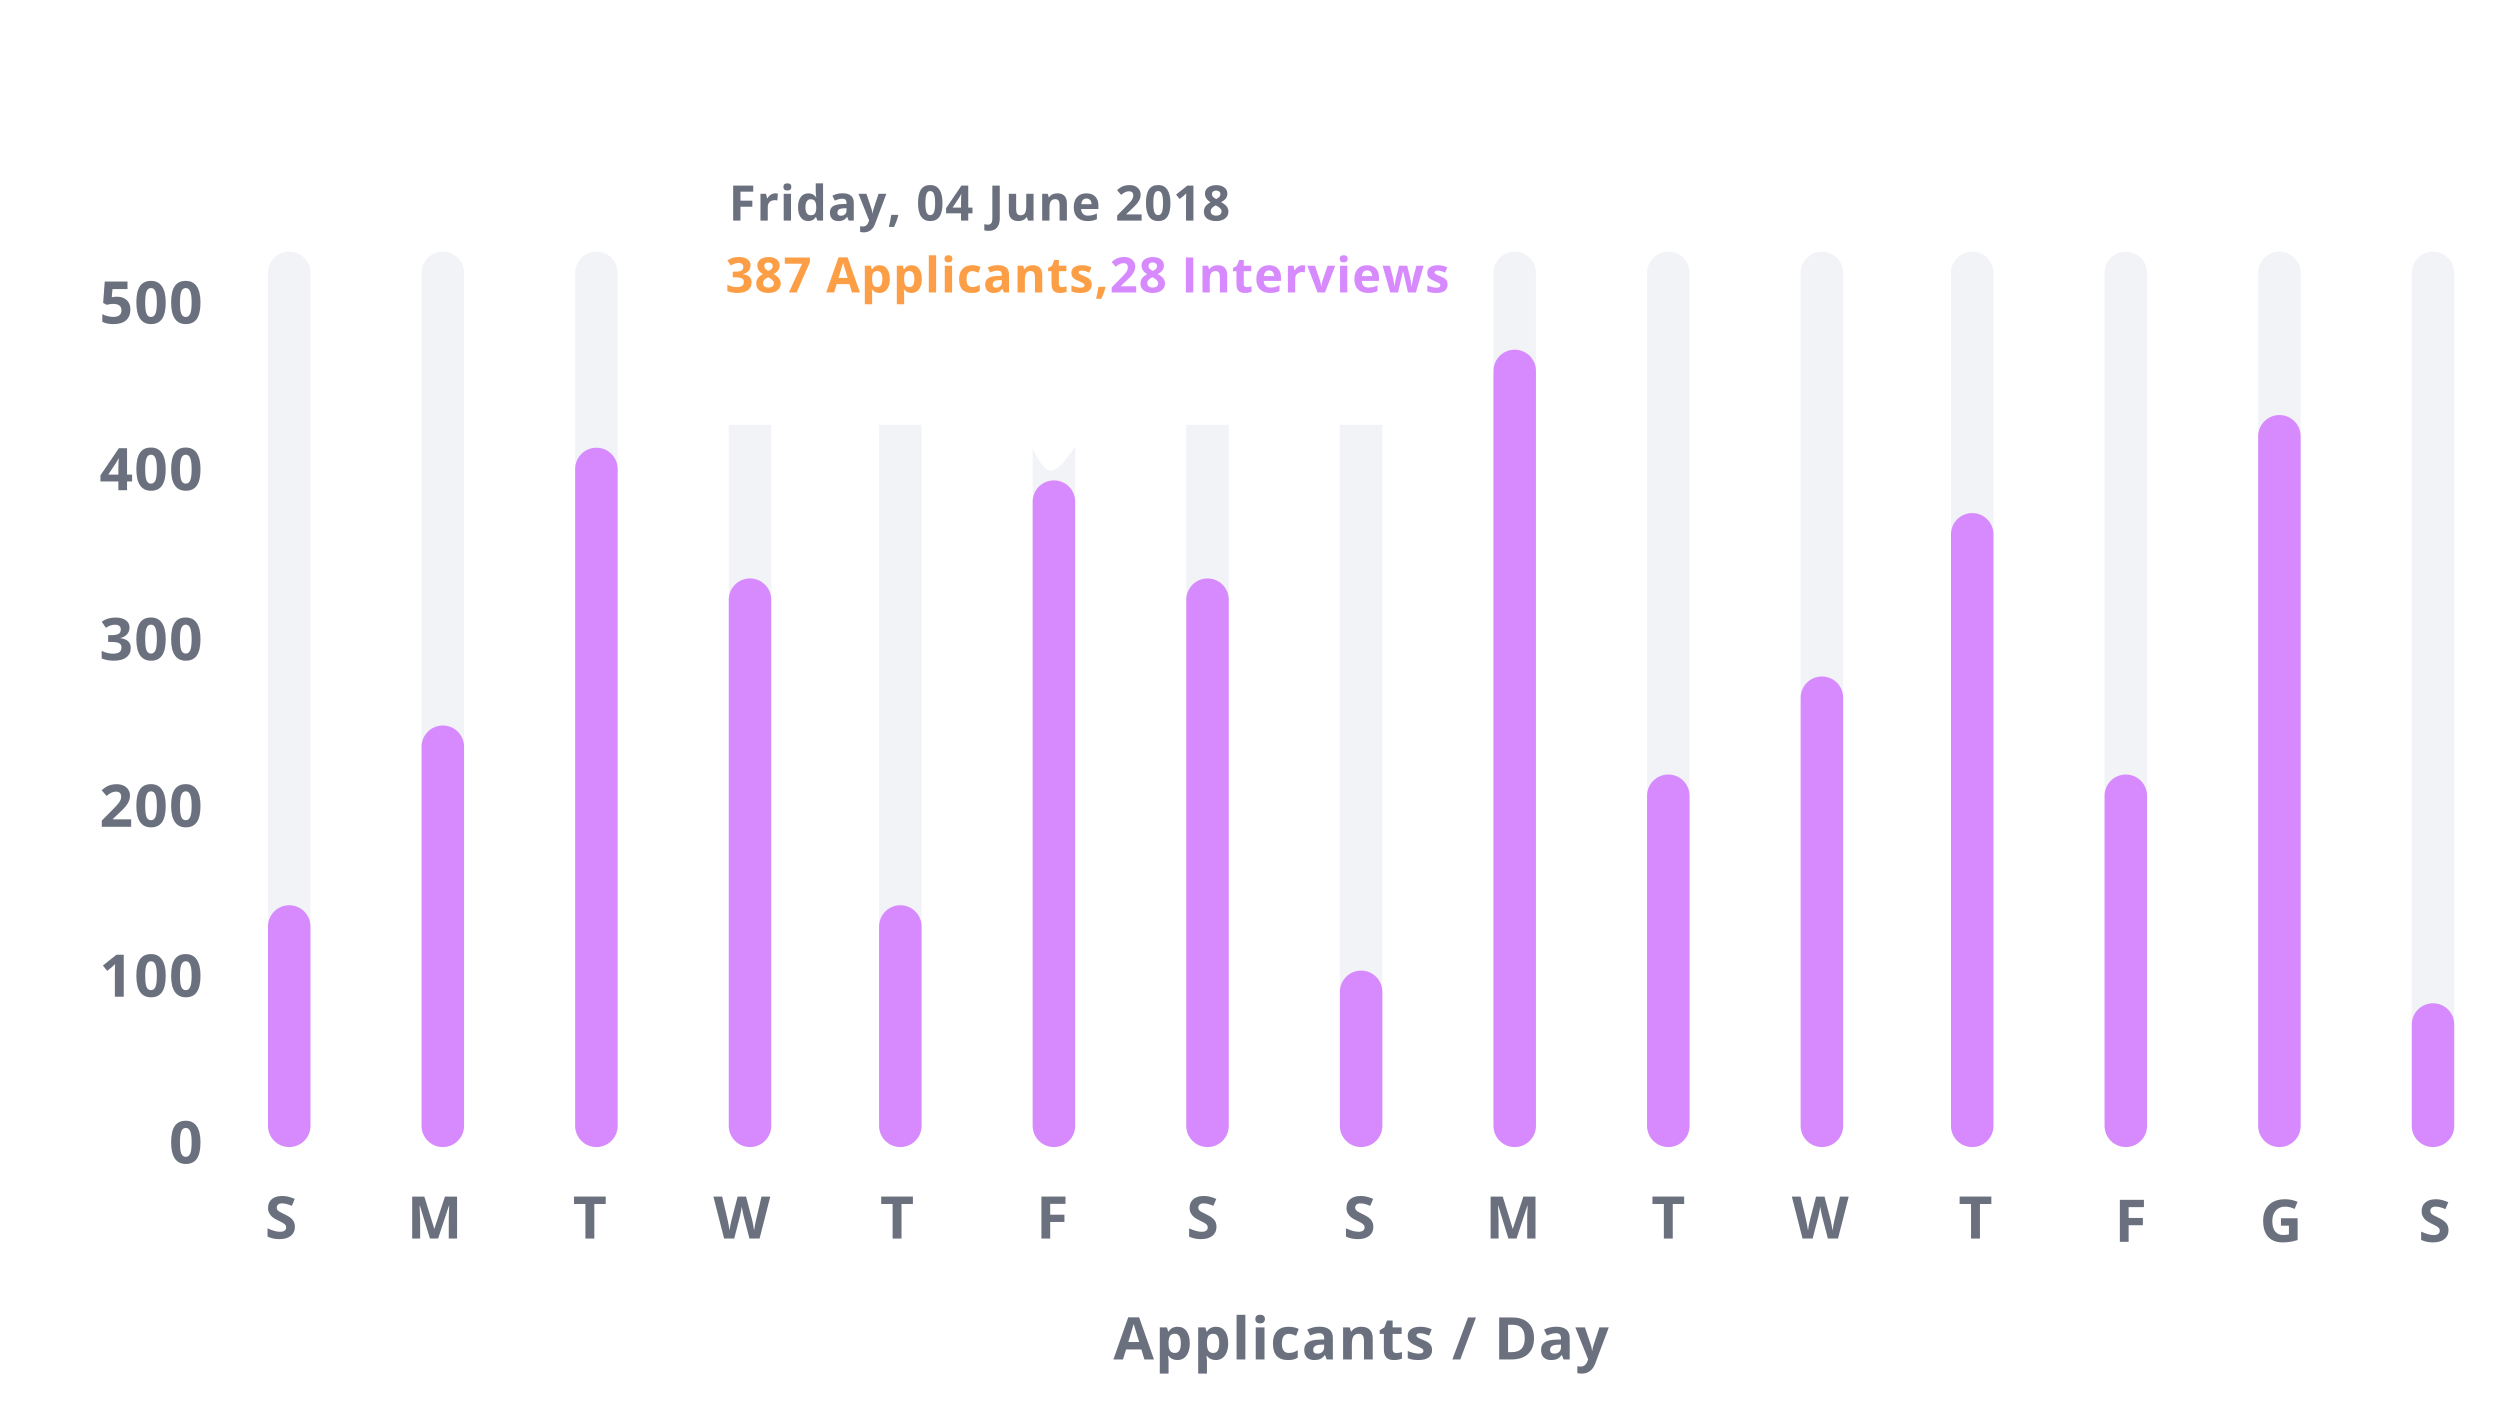 <svg width="765" height="436" viewBox="0 0 765 436" fill="none" xmlns="http://www.w3.org/2000/svg">
<path fill-rule="evenodd" clip-rule="evenodd" d="M88.5 77C92.09 77 95 79.91 95 83.5V344.5C95 348.09 92.09 351 88.5 351C84.91 351 82 348.09 82 344.5V83.5C82 79.91 84.91 77 88.5 77Z" fill="#F1F3F7"/>
<path fill-rule="evenodd" clip-rule="evenodd" d="M135.5 77C139.09 77 142 79.91 142 83.5V344.5C142 348.09 139.09 351 135.5 351C131.91 351 129 348.09 129 344.5V83.5C129 79.91 131.91 77 135.5 77Z" fill="#F1F3F7"/>
<path fill-rule="evenodd" clip-rule="evenodd" d="M182.5 77C186.09 77 189 79.91 189 83.5V344.5C189 348.09 186.09 351 182.5 351C178.91 351 176 348.09 176 344.5V83.5C176 79.91 178.91 77 182.5 77Z" fill="#F1F3F7"/>
<path fill-rule="evenodd" clip-rule="evenodd" d="M229.5 77C233.09 77 236 79.91 236 83.5V344.5C236 348.09 233.09 351 229.5 351C225.91 351 223 348.09 223 344.5V83.5C223 79.91 225.91 77 229.5 77Z" fill="#F1F3F7"/>
<path fill-rule="evenodd" clip-rule="evenodd" d="M275.5 77C279.09 77 282 79.91 282 83.5V344.5C282 348.09 279.09 351 275.5 351C271.91 351 269 348.09 269 344.5V83.5C269 79.91 271.91 77 275.5 77Z" fill="#F1F3F7"/>
<path fill-rule="evenodd" clip-rule="evenodd" d="M322.5 77C326.09 77 329 79.91 329 83.5V344.5C329 348.09 326.09 351 322.5 351C318.91 351 316 348.09 316 344.5V83.5C316 79.91 318.91 77 322.5 77Z" fill="#F1F3F7"/>
<path fill-rule="evenodd" clip-rule="evenodd" d="M369.5 77C373.09 77 376 79.91 376 83.5V344.5C376 348.09 373.09 351 369.5 351C365.91 351 363 348.09 363 344.5V83.5C363 79.91 365.91 77 369.5 77Z" fill="#F1F3F7"/>
<path fill-rule="evenodd" clip-rule="evenodd" d="M416.5 77C420.09 77 423 79.91 423 83.5V344.5C423 348.09 420.09 351 416.5 351C412.91 351 410 348.09 410 344.5V83.5C410 79.91 412.91 77 416.5 77Z" fill="#F1F3F7"/>
<path fill-rule="evenodd" clip-rule="evenodd" d="M463.5 77C467.09 77 470 79.91 470 83.5V344.5C470 348.09 467.09 351 463.5 351C459.91 351 457 348.09 457 344.5V83.5C457 79.91 459.91 77 463.5 77Z" fill="#F1F3F7"/>
<path fill-rule="evenodd" clip-rule="evenodd" d="M510.5 77C514.09 77 517 79.91 517 83.5V344.5C517 348.09 514.09 351 510.5 351C506.91 351 504 348.09 504 344.5V83.5C504 79.91 506.91 77 510.5 77Z" fill="#F1F3F7"/>
<path fill-rule="evenodd" clip-rule="evenodd" d="M557.5 77C561.09 77 564 79.91 564 83.5V344.5C564 348.09 561.09 351 557.5 351C553.91 351 551 348.09 551 344.5V83.5C551 79.91 553.91 77 557.5 77Z" fill="#F1F3F7"/>
<path fill-rule="evenodd" clip-rule="evenodd" d="M603.5 77C607.09 77 610 79.91 610 83.5V344.5C610 348.09 607.09 351 603.5 351C599.91 351 597 348.09 597 344.5V83.5C597 79.91 599.91 77 603.5 77Z" fill="#F1F3F7"/>
<path fill-rule="evenodd" clip-rule="evenodd" d="M650.5 77C654.09 77 657 79.91 657 83.5V344.5C657 348.09 654.09 351 650.5 351C646.91 351 644 348.09 644 344.5V83.5C644 79.91 646.91 77 650.5 77Z" fill="#F1F3F7"/>
<path fill-rule="evenodd" clip-rule="evenodd" d="M697.5 77C701.09 77 704 79.91 704 83.5V344.5C704 348.09 701.09 351 697.5 351C693.91 351 691 348.09 691 344.5V83.5C691 79.91 693.91 77 697.5 77Z" fill="#F1F3F7"/>
<path fill-rule="evenodd" clip-rule="evenodd" d="M744.5 77C748.09 77 751 79.91 751 83.5V344.5C751 348.09 748.09 351 744.5 351C740.91 351 738 348.09 738 344.5V83.5C738 79.91 740.91 77 744.5 77Z" fill="#F1F3F7"/>
<path fill-rule="evenodd" clip-rule="evenodd" d="M88.5 277C92.09 277 95 279.91 95 283.5V344.5C95 348.09 92.09 351 88.5 351C84.91 351 82 348.09 82 344.5V283.5C82 279.91 84.91 277 88.5 277Z" fill="#D78AFD"/>
<path fill-rule="evenodd" clip-rule="evenodd" d="M135.5 222C139.09 222 142 224.91 142 228.5V344.5C142 348.09 139.09 351 135.5 351C131.91 351 129 348.09 129 344.5V228.5C129 224.91 131.91 222 135.5 222Z" fill="#D78AFD"/>
<path fill-rule="evenodd" clip-rule="evenodd" d="M182.5 137C186.09 137 189 139.91 189 143.5V344.5C189 348.09 186.09 351 182.5 351C178.91 351 176 348.09 176 344.5V143.5C176 139.91 178.91 137 182.5 137Z" fill="#D78AFD"/>
<path fill-rule="evenodd" clip-rule="evenodd" d="M229.5 177C233.09 177 236 179.91 236 183.5V344.5C236 348.09 233.09 351 229.5 351C225.91 351 223 348.09 223 344.5V183.5C223 179.91 225.91 177 229.5 177Z" fill="#D78AFD"/>
<path fill-rule="evenodd" clip-rule="evenodd" d="M275.5 277C279.09 277 282 279.91 282 283.5V344.5C282 348.09 279.09 351 275.5 351C271.91 351 269 348.09 269 344.5V283.5C269 279.91 271.91 277 275.5 277Z" fill="#D78AFD"/>
<path fill-rule="evenodd" clip-rule="evenodd" d="M322.5 147C326.09 147 329 149.91 329 153.5V344.5C329 348.09 326.09 351 322.5 351C318.91 351 316 348.09 316 344.5V153.5C316 149.91 318.91 147 322.5 147Z" fill="#D78AFD"/>
<path fill-rule="evenodd" clip-rule="evenodd" d="M369.5 177C373.09 177 376 179.91 376 183.5V344.5C376 348.09 373.09 351 369.5 351C365.91 351 363 348.09 363 344.5V183.5C363 179.91 365.91 177 369.5 177Z" fill="#D78AFD"/>
<path fill-rule="evenodd" clip-rule="evenodd" d="M416.5 297C420.09 297 423 299.91 423 303.5V344.5C423 348.09 420.09 351 416.5 351C412.91 351 410 348.09 410 344.5V303.5C410 299.91 412.91 297 416.5 297Z" fill="#D78AFD"/>
<path fill-rule="evenodd" clip-rule="evenodd" d="M463.5 107C467.09 107 470 109.91 470 113.5V344.5C470 348.09 467.09 351 463.5 351C459.91 351 457 348.09 457 344.5V113.5C457 109.91 459.91 107 463.5 107Z" fill="#D78AFD"/>
<path fill-rule="evenodd" clip-rule="evenodd" d="M510.5 237C514.09 237 517 239.91 517 243.5V344.5C517 348.09 514.09 351 510.5 351C506.91 351 504 348.09 504 344.5V243.5C504 239.91 506.91 237 510.5 237Z" fill="#D78AFD"/>
<path fill-rule="evenodd" clip-rule="evenodd" d="M557.5 207C561.09 207 564 209.91 564 213.5V344.5C564 348.09 561.09 351 557.5 351C553.91 351 551 348.09 551 344.5V213.5C551 209.91 553.91 207 557.5 207Z" fill="#D78AFD"/>
<path fill-rule="evenodd" clip-rule="evenodd" d="M603.5 157C607.09 157 610 159.91 610 163.5V344.5C610 348.09 607.09 351 603.5 351C599.91 351 597 348.09 597 344.5V163.5C597 159.91 599.91 157 603.5 157Z" fill="#D78AFD"/>
<path fill-rule="evenodd" clip-rule="evenodd" d="M650.5 237C654.09 237 657 239.91 657 243.5V344.5C657 348.09 654.09 351 650.5 351C646.91 351 644 348.09 644 344.5V243.5C644 239.91 646.91 237 650.5 237Z" fill="#D78AFD"/>
<path fill-rule="evenodd" clip-rule="evenodd" d="M697.5 127C701.09 127 704 129.91 704 133.5V344.5C704 348.09 701.09 351 697.5 351C693.91 351 691 348.09 691 344.5V133.5C691 129.91 693.91 127 697.5 127Z" fill="#D78AFD"/>
<path fill-rule="evenodd" clip-rule="evenodd" d="M744.5 307C748.09 307 751 309.91 751 313.5V344.5C751 348.09 748.09 351 744.5 351C740.91 351 738 348.09 738 344.5V313.5C738 309.91 740.91 307 744.5 307Z" fill="#D78AFD"/>
<path d="M90.245 375.432C90.245 376.592 89.826 377.506 88.988 378.174C88.156 378.842 86.996 379.176 85.508 379.176C84.137 379.176 82.924 378.918 81.869 378.402V375.871C82.736 376.258 83.469 376.53 84.066 376.688C84.67 376.847 85.221 376.926 85.719 376.926C86.316 376.926 86.773 376.812 87.09 376.583C87.412 376.354 87.573 376.015 87.573 375.563C87.573 375.312 87.503 375.089 87.362 374.896C87.222 374.696 87.014 374.506 86.738 374.324C86.469 374.143 85.915 373.853 85.077 373.454C84.292 373.085 83.703 372.73 83.311 372.391C82.918 372.051 82.605 371.655 82.37 371.204C82.136 370.753 82.019 370.226 82.019 369.622C82.019 368.485 82.402 367.592 83.17 366.941C83.943 366.291 85.01 365.966 86.369 365.966C87.037 365.966 87.673 366.045 88.276 366.203C88.886 366.361 89.522 366.584 90.184 366.871L89.305 368.989C88.619 368.708 88.051 368.512 87.6 368.4C87.154 368.289 86.715 368.233 86.281 368.233C85.766 368.233 85.37 368.354 85.095 368.594C84.819 368.834 84.682 369.147 84.682 369.534C84.682 369.774 84.737 369.985 84.849 370.167C84.96 370.343 85.136 370.516 85.376 370.686C85.622 370.85 86.199 371.148 87.107 371.582C88.309 372.156 89.132 372.733 89.577 373.313C90.022 373.888 90.245 374.594 90.245 375.432Z" fill="#6A707E"/>
<path d="M131.567 379L128.474 368.919H128.395C128.506 370.97 128.562 372.338 128.562 373.023V379H126.127V366.15H129.836L132.877 375.977H132.93L136.155 366.15H139.864V379H137.324V372.918C137.324 372.631 137.327 372.3 137.333 371.925C137.345 371.55 137.386 370.554 137.456 368.937H137.377L134.063 379H131.567Z" fill="#6A707E"/>
<path d="M181.862 379H179.138V368.418H175.648V366.15H185.352V368.418H181.862V379Z" fill="#6A707E"/>
<path d="M232.432 379H229.329L227.589 372.25C227.524 372.01 227.413 371.515 227.255 370.765C227.103 370.009 227.015 369.502 226.991 369.244C226.956 369.561 226.868 370.07 226.728 370.773C226.587 371.471 226.479 371.969 226.402 372.268L224.671 379H221.577L218.299 366.15H220.979L222.623 373.164C222.91 374.459 223.118 375.581 223.247 376.53C223.282 376.196 223.361 375.681 223.484 374.983C223.613 374.28 223.733 373.735 223.845 373.349L225.717 366.15H228.292L230.164 373.349C230.246 373.671 230.349 374.163 230.472 374.825C230.595 375.487 230.688 376.056 230.753 376.53C230.812 376.073 230.905 375.505 231.034 374.825C231.163 374.14 231.28 373.586 231.386 373.164L233.021 366.15H235.701L232.432 379Z" fill="#6A707E"/>
<path d="M275.862 379H273.138V368.418H269.648V366.15H279.352V368.418H275.862V379Z" fill="#6A707E"/>
<path d="M321.358 379H318.678V366.15H326.043V368.383H321.358V371.696H325.718V373.92H321.358V379Z" fill="#6A707E"/>
<path d="M372.245 375.432C372.245 376.592 371.826 377.506 370.988 378.174C370.156 378.842 368.996 379.176 367.508 379.176C366.137 379.176 364.924 378.918 363.869 378.402V375.871C364.736 376.258 365.469 376.53 366.066 376.688C366.67 376.847 367.221 376.926 367.719 376.926C368.316 376.926 368.773 376.812 369.09 376.583C369.412 376.354 369.573 376.015 369.573 375.563C369.573 375.312 369.503 375.089 369.362 374.896C369.222 374.696 369.014 374.506 368.738 374.324C368.469 374.143 367.915 373.853 367.077 373.454C366.292 373.085 365.703 372.73 365.311 372.391C364.918 372.051 364.604 371.655 364.37 371.204C364.136 370.753 364.019 370.226 364.019 369.622C364.019 368.485 364.402 367.592 365.17 366.941C365.943 366.291 367.01 365.966 368.369 365.966C369.037 365.966 369.673 366.045 370.276 366.203C370.886 366.361 371.521 366.584 372.184 366.871L371.305 368.989C370.619 368.708 370.051 368.512 369.6 368.4C369.154 368.289 368.715 368.233 368.281 368.233C367.766 368.233 367.37 368.354 367.095 368.594C366.819 368.834 366.682 369.147 366.682 369.534C366.682 369.774 366.737 369.985 366.849 370.167C366.96 370.343 367.136 370.516 367.376 370.686C367.622 370.85 368.199 371.148 369.107 371.582C370.309 372.156 371.132 372.733 371.577 373.313C372.022 373.888 372.245 374.594 372.245 375.432Z" fill="#6A707E"/>
<path d="M420.245 375.432C420.245 376.592 419.826 377.506 418.988 378.174C418.156 378.842 416.996 379.176 415.508 379.176C414.137 379.176 412.924 378.918 411.869 378.402V375.871C412.736 376.258 413.469 376.53 414.066 376.688C414.67 376.847 415.221 376.926 415.719 376.926C416.316 376.926 416.773 376.812 417.09 376.583C417.412 376.354 417.573 376.015 417.573 375.563C417.573 375.312 417.503 375.089 417.362 374.896C417.222 374.696 417.014 374.506 416.738 374.324C416.469 374.143 415.915 373.853 415.077 373.454C414.292 373.085 413.703 372.73 413.311 372.391C412.918 372.051 412.604 371.655 412.37 371.204C412.136 370.753 412.019 370.226 412.019 369.622C412.019 368.485 412.402 367.592 413.17 366.941C413.943 366.291 415.01 365.966 416.369 365.966C417.037 365.966 417.673 366.045 418.276 366.203C418.886 366.361 419.521 366.584 420.184 366.871L419.305 368.989C418.619 368.708 418.051 368.512 417.6 368.4C417.154 368.289 416.715 368.233 416.281 368.233C415.766 368.233 415.37 368.354 415.095 368.594C414.819 368.834 414.682 369.147 414.682 369.534C414.682 369.774 414.737 369.985 414.849 370.167C414.96 370.343 415.136 370.516 415.376 370.686C415.622 370.85 416.199 371.148 417.107 371.582C418.309 372.156 419.132 372.733 419.577 373.313C420.022 373.888 420.245 374.594 420.245 375.432Z" fill="#6A707E"/>
<path d="M461.567 379L458.474 368.919H458.395C458.506 370.97 458.562 372.338 458.562 373.023V379H456.127V366.15H459.836L462.877 375.977H462.93L466.155 366.15H469.864V379H467.324V372.918C467.324 372.631 467.327 372.3 467.333 371.925C467.345 371.55 467.386 370.554 467.456 368.937H467.377L464.063 379H461.567Z" fill="#6A707E"/>
<path d="M511.862 379H509.138V368.418H505.648V366.15H515.352V368.418H511.862V379Z" fill="#6A707E"/>
<path d="M562.432 379H559.329L557.589 372.25C557.524 372.01 557.413 371.515 557.255 370.765C557.103 370.009 557.015 369.502 556.991 369.244C556.956 369.561 556.868 370.07 556.728 370.773C556.587 371.471 556.479 371.969 556.402 372.268L554.671 379H551.577L548.299 366.15H550.979L552.623 373.164C552.91 374.459 553.118 375.581 553.247 376.53C553.282 376.196 553.361 375.681 553.484 374.983C553.613 374.28 553.733 373.735 553.845 373.349L555.717 366.15H558.292L560.164 373.349C560.246 373.671 560.349 374.163 560.472 374.825C560.595 375.487 560.688 376.056 560.753 376.53C560.812 376.073 560.905 375.505 561.034 374.825C561.163 374.14 561.28 373.586 561.386 373.164L563.021 366.15H565.701L562.432 379Z" fill="#6A707E"/>
<path d="M605.862 379H603.138V368.418H599.648V366.15H609.352V368.418H605.862V379Z" fill="#6A707E"/>
<path d="M651.358 380H648.678V367.15H656.043V369.383H651.358V372.696H655.718V374.92H651.358V380Z" fill="#6A707E"/>
<path d="M697.974 372.784H703.071V379.446C702.245 379.716 701.466 379.903 700.733 380.009C700.007 380.12 699.263 380.176 698.501 380.176C696.562 380.176 695.079 379.607 694.054 378.471C693.034 377.328 692.524 375.69 692.524 373.558C692.524 371.483 693.116 369.866 694.3 368.706C695.489 367.546 697.136 366.966 699.239 366.966C700.558 366.966 701.829 367.229 703.054 367.757L702.148 369.937C701.211 369.468 700.235 369.233 699.222 369.233C698.044 369.233 697.101 369.629 696.392 370.42C695.683 371.211 695.328 372.274 695.328 373.61C695.328 375.005 695.612 376.071 696.181 376.81C696.755 377.542 697.587 377.908 698.677 377.908C699.245 377.908 699.822 377.85 700.408 377.732V375.052H697.974V372.784Z" fill="#6A707E"/>
<path d="M749.245 376.432C749.245 377.592 748.826 378.506 747.988 379.174C747.156 379.842 745.996 380.176 744.508 380.176C743.137 380.176 741.924 379.918 740.869 379.402V376.871C741.736 377.258 742.469 377.53 743.066 377.688C743.67 377.847 744.221 377.926 744.719 377.926C745.316 377.926 745.773 377.812 746.09 377.583C746.412 377.354 746.573 377.015 746.573 376.563C746.573 376.312 746.503 376.089 746.362 375.896C746.222 375.696 746.014 375.506 745.738 375.324C745.469 375.143 744.915 374.853 744.077 374.454C743.292 374.085 742.703 373.73 742.311 373.391C741.918 373.051 741.604 372.655 741.37 372.204C741.136 371.753 741.019 371.226 741.019 370.622C741.019 369.485 741.402 368.592 742.17 367.941C742.943 367.291 744.01 366.966 745.369 366.966C746.037 366.966 746.673 367.045 747.276 367.203C747.886 367.361 748.521 367.584 749.184 367.871L748.305 369.989C747.619 369.708 747.051 369.512 746.6 369.4C746.154 369.289 745.715 369.233 745.281 369.233C744.766 369.233 744.37 369.354 744.095 369.594C743.819 369.834 743.682 370.147 743.682 370.534C743.682 370.774 743.737 370.985 743.849 371.167C743.96 371.343 744.136 371.516 744.376 371.686C744.622 371.85 745.199 372.148 746.107 372.582C747.309 373.156 748.132 373.733 748.577 374.313C749.022 374.888 749.245 375.594 749.245 376.432Z" fill="#6A707E"/>
<path d="M61.35 349.575C61.35 351.819 60.98 353.48 60.242 354.559C59.51 355.637 58.379 356.176 56.85 356.176C55.367 356.176 54.248 355.619 53.492 354.506C52.742 353.393 52.367 351.749 52.367 349.575C52.367 347.308 52.733 345.638 53.466 344.565C54.198 343.487 55.326 342.948 56.85 342.948C58.332 342.948 59.451 343.511 60.207 344.636C60.969 345.761 61.35 347.407 61.35 349.575ZM55.065 349.575C55.065 351.151 55.2 352.282 55.47 352.968C55.745 353.647 56.205 353.987 56.85 353.987C57.482 353.987 57.94 353.642 58.221 352.95C58.502 352.259 58.643 351.134 58.643 349.575C58.643 347.999 58.499 346.868 58.212 346.183C57.931 345.491 57.477 345.146 56.85 345.146C56.211 345.146 55.754 345.491 55.478 346.183C55.203 346.868 55.065 347.999 55.065 349.575Z" fill="#6A707E"/>
<path d="M37.866 305H35.15V297.564L35.176 296.343L35.22 295.007C34.769 295.458 34.456 295.754 34.28 295.895L32.803 297.081L31.494 295.446L35.633 292.15H37.866V305ZM50.706 298.575C50.706 300.819 50.337 302.48 49.599 303.559C48.867 304.637 47.736 305.176 46.206 305.176C44.724 305.176 43.605 304.619 42.849 303.506C42.099 302.393 41.724 300.749 41.724 298.575C41.724 296.308 42.09 294.638 42.823 293.565C43.555 292.487 44.683 291.948 46.206 291.948C47.689 291.948 48.808 292.511 49.564 293.636C50.325 294.761 50.706 296.407 50.706 298.575ZM44.422 298.575C44.422 300.151 44.557 301.282 44.827 301.968C45.102 302.647 45.562 302.987 46.206 302.987C46.839 302.987 47.296 302.642 47.578 301.95C47.859 301.259 47.999 300.134 47.999 298.575C47.999 296.999 47.856 295.868 47.569 295.183C47.288 294.491 46.833 294.146 46.206 294.146C45.568 294.146 45.111 294.491 44.835 295.183C44.56 295.868 44.422 296.999 44.422 298.575ZM61.35 298.575C61.35 300.819 60.98 302.48 60.242 303.559C59.51 304.637 58.379 305.176 56.85 305.176C55.367 305.176 54.248 304.619 53.492 303.506C52.742 302.393 52.367 300.749 52.367 298.575C52.367 296.308 52.733 294.638 53.466 293.565C54.198 292.487 55.326 291.948 56.85 291.948C58.332 291.948 59.451 292.511 60.207 293.636C60.969 294.761 61.35 296.407 61.35 298.575ZM55.065 298.575C55.065 300.151 55.2 301.282 55.47 301.968C55.745 302.647 56.205 302.987 56.85 302.987C57.482 302.987 57.94 302.642 58.221 301.95C58.502 301.259 58.643 300.134 58.643 298.575C58.643 296.999 58.499 295.868 58.212 295.183C57.931 294.491 57.477 294.146 56.85 294.146C56.211 294.146 55.754 294.491 55.478 295.183C55.203 295.868 55.065 296.999 55.065 298.575Z" fill="#6A707E"/>
<path d="M40.133 253H31.151V251.11L34.377 247.85C35.332 246.871 35.956 246.194 36.249 245.819C36.542 245.438 36.753 245.087 36.882 244.765C37.011 244.442 37.075 244.108 37.075 243.763C37.075 243.247 36.931 242.863 36.644 242.611C36.363 242.359 35.985 242.233 35.511 242.233C35.012 242.233 34.529 242.348 34.06 242.576C33.592 242.805 33.102 243.13 32.593 243.552L31.116 241.803C31.749 241.264 32.273 240.883 32.689 240.66C33.105 240.438 33.559 240.268 34.051 240.15C34.544 240.027 35.094 239.966 35.704 239.966C36.507 239.966 37.215 240.112 37.831 240.405C38.446 240.698 38.924 241.108 39.263 241.636C39.603 242.163 39.773 242.767 39.773 243.446C39.773 244.038 39.668 244.595 39.457 245.116C39.252 245.632 38.929 246.162 38.49 246.707C38.056 247.252 37.289 248.028 36.187 249.036L34.535 250.592V250.715H40.133V253ZM50.706 246.575C50.706 248.819 50.337 250.48 49.599 251.559C48.867 252.637 47.736 253.176 46.206 253.176C44.724 253.176 43.605 252.619 42.849 251.506C42.099 250.393 41.724 248.749 41.724 246.575C41.724 244.308 42.09 242.638 42.823 241.565C43.555 240.487 44.683 239.948 46.206 239.948C47.689 239.948 48.808 240.511 49.564 241.636C50.325 242.761 50.706 244.407 50.706 246.575ZM44.422 246.575C44.422 248.151 44.557 249.282 44.827 249.968C45.102 250.647 45.562 250.987 46.206 250.987C46.839 250.987 47.296 250.642 47.578 249.95C47.859 249.259 47.999 248.134 47.999 246.575C47.999 244.999 47.856 243.868 47.569 243.183C47.288 242.491 46.833 242.146 46.206 242.146C45.568 242.146 45.111 242.491 44.835 243.183C44.56 243.868 44.422 244.999 44.422 246.575ZM61.35 246.575C61.35 248.819 60.98 250.48 60.242 251.559C59.51 252.637 58.379 253.176 56.85 253.176C55.367 253.176 54.248 252.619 53.492 251.506C52.742 250.393 52.367 248.749 52.367 246.575C52.367 244.308 52.733 242.638 53.466 241.565C54.198 240.487 55.326 239.948 56.85 239.948C58.332 239.948 59.451 240.511 60.207 241.636C60.969 242.761 61.35 244.407 61.35 246.575ZM55.065 246.575C55.065 248.151 55.2 249.282 55.47 249.968C55.745 250.647 56.205 250.987 56.85 250.987C57.482 250.987 57.94 250.642 58.221 249.95C58.502 249.259 58.643 248.134 58.643 246.575C58.643 244.999 58.499 243.868 58.212 243.183C57.931 242.491 57.477 242.146 56.85 242.146C56.211 242.146 55.754 242.491 55.478 243.183C55.203 243.868 55.065 244.999 55.065 246.575Z" fill="#6A707E"/>
<path d="M39.633 192.024C39.633 192.827 39.389 193.51 38.903 194.072C38.417 194.635 37.734 195.021 36.855 195.232V195.285C37.892 195.414 38.678 195.73 39.211 196.234C39.744 196.732 40.011 197.406 40.011 198.256C40.011 199.492 39.562 200.456 38.666 201.147C37.769 201.833 36.489 202.176 34.825 202.176C33.43 202.176 32.194 201.944 31.116 201.481V199.17C31.614 199.422 32.162 199.627 32.76 199.785C33.357 199.943 33.949 200.022 34.535 200.022C35.431 200.022 36.093 199.87 36.521 199.565C36.949 199.261 37.163 198.771 37.163 198.098C37.163 197.494 36.917 197.066 36.425 196.814C35.932 196.562 35.147 196.437 34.069 196.437H33.093V194.354H34.087C35.083 194.354 35.809 194.225 36.266 193.967C36.729 193.703 36.961 193.255 36.961 192.622C36.961 191.649 36.351 191.163 35.133 191.163C34.711 191.163 34.28 191.233 33.84 191.374C33.407 191.515 32.924 191.758 32.39 192.104L31.134 190.231C32.305 189.388 33.703 188.966 35.326 188.966C36.656 188.966 37.705 189.235 38.472 189.774C39.246 190.313 39.633 191.063 39.633 192.024ZM50.706 195.575C50.706 197.819 50.337 199.48 49.599 200.559C48.867 201.637 47.736 202.176 46.206 202.176C44.724 202.176 43.605 201.619 42.849 200.506C42.099 199.393 41.724 197.749 41.724 195.575C41.724 193.308 42.09 191.638 42.823 190.565C43.555 189.487 44.683 188.948 46.206 188.948C47.689 188.948 48.808 189.511 49.564 190.636C50.325 191.761 50.706 193.407 50.706 195.575ZM44.422 195.575C44.422 197.151 44.557 198.282 44.827 198.968C45.102 199.647 45.562 199.987 46.206 199.987C46.839 199.987 47.296 199.642 47.578 198.95C47.859 198.259 47.999 197.134 47.999 195.575C47.999 193.999 47.856 192.868 47.569 192.183C47.288 191.491 46.833 191.146 46.206 191.146C45.568 191.146 45.111 191.491 44.835 192.183C44.56 192.868 44.422 193.999 44.422 195.575ZM61.35 195.575C61.35 197.819 60.98 199.48 60.242 200.559C59.51 201.637 58.379 202.176 56.85 202.176C55.367 202.176 54.248 201.619 53.492 200.506C52.742 199.393 52.367 197.749 52.367 195.575C52.367 193.308 52.733 191.638 53.466 190.565C54.198 189.487 55.326 188.948 56.85 188.948C58.332 188.948 59.451 189.511 60.207 190.636C60.969 191.761 61.35 193.407 61.35 195.575ZM55.065 195.575C55.065 197.151 55.2 198.282 55.47 198.968C55.745 199.647 56.205 199.987 56.85 199.987C57.482 199.987 57.94 199.642 58.221 198.95C58.502 198.259 58.643 197.134 58.643 195.575C58.643 193.999 58.499 192.868 58.212 192.183C57.931 191.491 57.477 191.146 56.85 191.146C56.211 191.146 55.754 191.491 55.478 192.183C55.203 192.868 55.065 193.999 55.065 195.575Z" fill="#6A707E"/>
<path d="M40.424 147.337H38.877V150H36.222V147.337H30.738V145.447L36.372 137.15H38.877V145.228H40.424V147.337ZM36.222 145.228V143.048C36.222 142.685 36.237 142.157 36.266 141.466C36.296 140.774 36.319 140.373 36.337 140.262H36.266C36.05 140.742 35.789 141.211 35.484 141.668L33.129 145.228H36.222ZM50.706 143.575C50.706 145.819 50.337 147.48 49.599 148.559C48.867 149.637 47.736 150.176 46.206 150.176C44.724 150.176 43.605 149.619 42.849 148.506C42.099 147.393 41.724 145.749 41.724 143.575C41.724 141.308 42.09 139.638 42.823 138.565C43.555 137.487 44.683 136.948 46.206 136.948C47.689 136.948 48.808 137.511 49.564 138.636C50.325 139.761 50.706 141.407 50.706 143.575ZM44.422 143.575C44.422 145.151 44.557 146.282 44.827 146.968C45.102 147.647 45.562 147.987 46.206 147.987C46.839 147.987 47.296 147.642 47.578 146.95C47.859 146.259 47.999 145.134 47.999 143.575C47.999 141.999 47.856 140.868 47.569 140.183C47.288 139.491 46.833 139.146 46.206 139.146C45.568 139.146 45.111 139.491 44.835 140.183C44.56 140.868 44.422 141.999 44.422 143.575ZM61.35 143.575C61.35 145.819 60.98 147.48 60.242 148.559C59.51 149.637 58.379 150.176 56.85 150.176C55.367 150.176 54.248 149.619 53.492 148.506C52.742 147.393 52.367 145.749 52.367 143.575C52.367 141.308 52.733 139.638 53.466 138.565C54.198 137.487 55.326 136.948 56.85 136.948C58.332 136.948 59.451 137.511 60.207 138.636C60.969 139.761 61.35 141.407 61.35 143.575ZM55.065 143.575C55.065 145.151 55.2 146.282 55.47 146.968C55.745 147.647 56.205 147.987 56.85 147.987C57.482 147.987 57.94 147.642 58.221 146.95C58.502 146.259 58.643 145.134 58.643 143.575C58.643 141.999 58.499 140.868 58.212 140.183C57.931 139.491 57.477 139.146 56.85 139.146C56.211 139.146 55.754 139.491 55.478 140.183C55.203 140.868 55.065 141.999 55.065 143.575Z" fill="#6A707E"/>
<path d="M35.827 90.791C37.069 90.791 38.056 91.14 38.789 91.837C39.527 92.534 39.896 93.489 39.896 94.702C39.896 96.138 39.454 97.242 38.569 98.016C37.684 98.789 36.419 99.176 34.772 99.176C33.343 99.176 32.188 98.944 31.309 98.481V96.135C31.772 96.381 32.311 96.583 32.926 96.741C33.542 96.894 34.125 96.97 34.675 96.97C36.334 96.97 37.163 96.29 37.163 94.931C37.163 93.636 36.304 92.988 34.588 92.988C34.277 92.988 33.934 93.02 33.559 93.085C33.184 93.144 32.88 93.208 32.645 93.278L31.564 92.698L32.048 86.15H39.017V88.453H34.429L34.192 90.976L34.5 90.914C34.857 90.832 35.3 90.791 35.827 90.791ZM50.706 92.575C50.706 94.819 50.337 96.481 49.599 97.559C48.867 98.637 47.736 99.176 46.206 99.176C44.724 99.176 43.605 98.619 42.849 97.506C42.099 96.393 41.724 94.749 41.724 92.575C41.724 90.308 42.09 88.638 42.823 87.565C43.555 86.487 44.683 85.948 46.206 85.948C47.689 85.948 48.808 86.511 49.564 87.636C50.325 88.761 50.706 90.407 50.706 92.575ZM44.422 92.575C44.422 94.151 44.557 95.282 44.827 95.968C45.102 96.647 45.562 96.987 46.206 96.987C46.839 96.987 47.296 96.642 47.578 95.95C47.859 95.259 47.999 94.134 47.999 92.575C47.999 90.999 47.856 89.868 47.569 89.183C47.288 88.491 46.833 88.145 46.206 88.145C45.568 88.145 45.111 88.491 44.835 89.183C44.56 89.868 44.422 90.999 44.422 92.575ZM61.35 92.575C61.35 94.819 60.98 96.481 60.242 97.559C59.51 98.637 58.379 99.176 56.85 99.176C55.367 99.176 54.248 98.619 53.492 97.506C52.742 96.393 52.367 94.749 52.367 92.575C52.367 90.308 52.733 88.638 53.466 87.565C54.198 86.487 55.326 85.948 56.85 85.948C58.332 85.948 59.451 86.511 60.207 87.636C60.969 88.761 61.35 90.407 61.35 92.575ZM55.065 92.575C55.065 94.151 55.2 95.282 55.47 95.968C55.745 96.647 56.205 96.987 56.85 96.987C57.482 96.987 57.94 96.642 58.221 95.95C58.502 95.259 58.643 94.134 58.643 92.575C58.643 90.999 58.499 89.868 58.212 89.183C57.931 88.491 57.477 88.145 56.85 88.145C56.211 88.145 55.754 88.491 55.478 89.183C55.203 89.868 55.065 90.999 55.065 92.575Z" fill="#6A707E"/>
<path d="M350.185 416L349.253 412.941H344.569L343.637 416H340.701L345.237 403.098H348.568L353.12 416H350.185ZM348.603 410.656C347.741 407.885 347.255 406.317 347.144 405.954C347.038 405.591 346.962 405.304 346.915 405.093C346.722 405.843 346.168 407.697 345.254 410.656H348.603ZM360.292 416.176C359.138 416.176 358.232 415.757 357.576 414.919H357.435C357.529 415.739 357.576 416.214 357.576 416.343V420.324H354.895V406.174H357.075L357.453 407.448H357.576C358.203 406.476 359.132 405.989 360.362 405.989C361.522 405.989 362.431 406.438 363.087 407.334C363.743 408.23 364.071 409.476 364.071 411.069C364.071 412.118 363.916 413.029 363.605 413.803C363.301 414.576 362.864 415.165 362.296 415.569C361.727 415.974 361.059 416.176 360.292 416.176ZM359.501 408.134C358.839 408.134 358.355 408.339 358.051 408.749C357.746 409.153 357.588 409.824 357.576 410.762V411.052C357.576 412.106 357.731 412.862 358.042 413.319C358.358 413.776 358.856 414.005 359.536 414.005C360.737 414.005 361.338 413.015 361.338 411.034C361.338 410.067 361.188 409.344 360.889 408.863C360.597 408.377 360.134 408.134 359.501 408.134ZM372.042 416.176C370.888 416.176 369.983 415.757 369.327 414.919H369.186C369.28 415.739 369.327 416.214 369.327 416.343V420.324H366.646V406.174H368.826L369.204 407.448H369.327C369.954 406.476 370.882 405.989 372.113 405.989C373.273 405.989 374.181 406.438 374.837 407.334C375.494 408.23 375.822 409.476 375.822 411.069C375.822 412.118 375.666 413.029 375.356 413.803C375.051 414.576 374.615 415.165 374.046 415.569C373.478 415.974 372.81 416.176 372.042 416.176ZM371.251 408.134C370.589 408.134 370.106 408.339 369.801 408.749C369.497 409.153 369.338 409.824 369.327 410.762V411.052C369.327 412.106 369.482 412.862 369.792 413.319C370.109 413.776 370.607 414.005 371.287 414.005C372.488 414.005 373.088 413.015 373.088 411.034C373.088 410.067 372.939 409.344 372.64 408.863C372.347 408.377 371.884 408.134 371.251 408.134ZM381.077 416H378.397V402.324H381.077V416ZM384.144 403.634C384.144 402.761 384.631 402.324 385.603 402.324C386.576 402.324 387.062 402.761 387.062 403.634C387.062 404.05 386.939 404.375 386.693 404.609C386.453 404.838 386.09 404.952 385.603 404.952C384.631 404.952 384.144 404.513 384.144 403.634ZM386.939 416H384.259V406.174H386.939V416ZM394.111 416.176C391.052 416.176 389.523 414.497 389.523 411.14C389.523 409.47 389.939 408.195 390.771 407.316C391.603 406.432 392.795 405.989 394.348 405.989C395.485 405.989 396.504 406.212 397.407 406.657L396.616 408.731C396.194 408.562 395.801 408.424 395.438 408.318C395.075 408.207 394.711 408.151 394.348 408.151C392.954 408.151 392.256 409.142 392.256 411.122C392.256 413.044 392.954 414.005 394.348 414.005C394.864 414.005 395.341 413.938 395.781 413.803C396.22 413.662 396.66 413.445 397.099 413.152V415.446C396.665 415.722 396.226 415.912 395.781 416.018C395.341 416.123 394.785 416.176 394.111 416.176ZM405.984 416L405.466 414.664H405.396C404.944 415.232 404.479 415.628 403.998 415.851C403.523 416.067 402.902 416.176 402.135 416.176C401.191 416.176 400.447 415.906 399.902 415.367C399.363 414.828 399.094 414.061 399.094 413.064C399.094 412.021 399.457 411.254 400.184 410.762C400.916 410.264 402.018 409.988 403.488 409.936L405.193 409.883V409.452C405.193 408.456 404.684 407.958 403.664 407.958C402.879 407.958 401.956 408.195 400.896 408.67L400.008 406.859C401.139 406.268 402.393 405.972 403.77 405.972C405.088 405.972 406.099 406.259 406.802 406.833C407.505 407.407 407.856 408.28 407.856 409.452V416H405.984ZM405.193 411.447L404.156 411.482C403.377 411.506 402.797 411.646 402.416 411.904C402.035 412.162 401.845 412.555 401.845 413.082C401.845 413.838 402.278 414.216 403.146 414.216C403.767 414.216 404.262 414.037 404.631 413.68C405.006 413.322 405.193 412.848 405.193 412.256V411.447ZM420.055 416H417.375V410.261C417.375 409.552 417.249 409.021 416.997 408.67C416.745 408.312 416.343 408.134 415.793 408.134C415.043 408.134 414.501 408.386 414.167 408.89C413.833 409.388 413.666 410.217 413.666 411.377V416H410.985V406.174H413.033L413.393 407.431H413.543C413.841 406.956 414.252 406.599 414.773 406.358C415.3 406.112 415.898 405.989 416.566 405.989C417.709 405.989 418.576 406.3 419.168 406.921C419.759 407.536 420.055 408.427 420.055 409.593V416ZM427.315 414.04C427.784 414.04 428.346 413.938 429.002 413.732V415.728C428.334 416.026 427.514 416.176 426.541 416.176C425.469 416.176 424.687 415.906 424.195 415.367C423.708 414.822 423.465 414.008 423.465 412.924V408.187H422.182V407.053L423.659 406.156L424.432 404.082H426.146V406.174H428.897V408.187H426.146V412.924C426.146 413.305 426.251 413.586 426.462 413.768C426.679 413.949 426.963 414.04 427.315 414.04ZM438.213 413.082C438.213 414.09 437.861 414.857 437.158 415.385C436.461 415.912 435.415 416.176 434.02 416.176C433.306 416.176 432.696 416.126 432.192 416.026C431.688 415.933 431.217 415.792 430.777 415.604V413.39C431.275 413.624 431.835 413.82 432.456 413.979C433.083 414.137 433.634 414.216 434.108 414.216C435.081 414.216 435.567 413.935 435.567 413.372C435.567 413.161 435.503 412.991 435.374 412.862C435.245 412.728 435.022 412.578 434.706 412.414C434.39 412.244 433.968 412.048 433.44 411.825C432.685 411.509 432.128 411.216 431.77 410.946C431.419 410.677 431.161 410.369 430.997 410.023C430.839 409.672 430.76 409.241 430.76 408.731C430.76 407.858 431.097 407.185 431.77 406.71C432.45 406.229 433.411 405.989 434.653 405.989C435.837 405.989 436.988 406.247 438.107 406.763L437.299 408.696C436.807 408.485 436.347 408.312 435.919 408.178C435.491 408.043 435.055 407.976 434.609 407.976C433.818 407.976 433.423 408.189 433.423 408.617C433.423 408.857 433.549 409.065 433.801 409.241C434.059 409.417 434.618 409.678 435.479 410.023C436.247 410.334 436.81 410.624 437.167 410.894C437.524 411.163 437.788 411.474 437.958 411.825C438.128 412.177 438.213 412.596 438.213 413.082ZM451.642 403.15L446.852 416H444.417L449.207 403.15H451.642ZM469.404 409.452C469.404 411.567 468.8 413.188 467.593 414.312C466.392 415.438 464.655 416 462.381 416H458.743V403.15H462.777C464.875 403.15 466.503 403.704 467.664 404.812C468.824 405.919 469.404 407.466 469.404 409.452ZM466.574 409.522C466.574 406.763 465.355 405.383 462.918 405.383H461.467V413.75H462.636C465.261 413.75 466.574 412.341 466.574 409.522ZM478.456 416L477.938 414.664H477.867C477.416 415.232 476.95 415.628 476.47 415.851C475.995 416.067 475.374 416.176 474.607 416.176C473.663 416.176 472.919 415.906 472.374 415.367C471.835 414.828 471.566 414.061 471.566 413.064C471.566 412.021 471.929 411.254 472.655 410.762C473.388 410.264 474.489 409.988 475.96 409.936L477.665 409.883V409.452C477.665 408.456 477.155 407.958 476.136 407.958C475.351 407.958 474.428 408.195 473.367 408.67L472.48 406.859C473.611 406.268 474.864 405.972 476.241 405.972C477.56 405.972 478.57 406.259 479.274 406.833C479.977 407.407 480.328 408.28 480.328 409.452V416H478.456ZM477.665 411.447L476.628 411.482C475.849 411.506 475.269 411.646 474.888 411.904C474.507 412.162 474.317 412.555 474.317 413.082C474.317 413.838 474.75 414.216 475.617 414.216C476.238 414.216 476.734 414.037 477.103 413.68C477.478 413.322 477.665 412.848 477.665 412.256V411.447ZM482.051 406.174H484.986L486.841 411.702C486.999 412.183 487.107 412.751 487.166 413.407H487.219C487.283 412.804 487.409 412.235 487.596 411.702L489.416 406.174H492.29L488.133 417.257C487.752 418.282 487.207 419.05 486.498 419.56C485.795 420.069 484.971 420.324 484.028 420.324C483.565 420.324 483.111 420.274 482.666 420.175V418.048C482.988 418.124 483.34 418.162 483.721 418.162C484.195 418.162 484.608 418.016 484.96 417.723C485.317 417.436 485.596 416.999 485.795 416.413L485.953 415.93L482.051 406.174Z" fill="#6A707E"/>
<g filter="url(#filter0_d)">
<path fill-rule="evenodd" clip-rule="evenodd" d="M206 20H452C453.657 20 455 21.343 455 23V117C455 118.657 453.657 120 452 120C452 120 397.5 120 336 120C331.157 120 326.313 134 321.5 134C317.642 134 313.804 120 310 120C258.288 120 206 120 206 120C204.343 120 203 118.657 203 117V23C203 21.343 204.343 20 206 20Z" fill="white"/>
</g>
<path d="M226.582 67.5H224.348V56.792H230.485V58.652H226.582V61.414H230.214V63.267H226.582V67.5ZM237.275 59.158C237.577 59.158 237.829 59.18 238.029 59.224L237.861 61.318C237.68 61.27 237.46 61.245 237.201 61.245C236.488 61.245 235.932 61.428 235.531 61.794C235.136 62.161 234.938 62.673 234.938 63.333V67.5H232.704V59.312H234.396L234.726 60.688H234.836C235.09 60.23 235.431 59.861 235.861 59.583C236.296 59.299 236.767 59.158 237.275 59.158ZM239.721 57.195C239.721 56.467 240.126 56.103 240.936 56.103C241.747 56.103 242.152 56.467 242.152 57.195C242.152 57.541 242.05 57.812 241.845 58.008C241.644 58.198 241.342 58.294 240.936 58.294C240.126 58.294 239.721 57.927 239.721 57.195ZM242.05 67.5H239.816V59.312H242.05V67.5ZM247.294 67.647C246.332 67.647 245.575 67.273 245.023 66.526C244.476 65.779 244.203 64.744 244.203 63.42C244.203 62.078 244.481 61.033 245.038 60.286C245.599 59.534 246.371 59.158 247.352 59.158C248.382 59.158 249.169 59.558 249.711 60.359H249.784C249.671 59.748 249.615 59.204 249.615 58.726V56.103H251.857V67.5H250.143L249.711 66.438H249.615C249.108 67.244 248.334 67.647 247.294 67.647ZM248.077 65.867C248.649 65.867 249.066 65.701 249.33 65.369C249.598 65.037 249.745 64.473 249.769 63.677V63.435C249.769 62.556 249.632 61.926 249.359 61.545C249.09 61.165 248.651 60.974 248.041 60.974C247.543 60.974 247.154 61.187 246.876 61.611C246.603 62.031 246.466 62.644 246.466 63.45C246.466 64.255 246.605 64.861 246.883 65.266C247.162 65.666 247.56 65.867 248.077 65.867ZM259.693 67.5L259.261 66.387H259.202C258.826 66.86 258.438 67.19 258.038 67.376C257.642 67.556 257.125 67.647 256.485 67.647C255.699 67.647 255.079 67.422 254.625 66.973C254.176 66.523 253.951 65.884 253.951 65.054C253.951 64.185 254.254 63.545 254.859 63.135C255.47 62.72 256.388 62.49 257.613 62.446L259.034 62.402V62.044C259.034 61.213 258.609 60.798 257.76 60.798C257.105 60.798 256.336 60.996 255.452 61.392L254.713 59.883C255.655 59.39 256.7 59.143 257.847 59.143C258.946 59.143 259.788 59.382 260.374 59.861C260.96 60.339 261.253 61.067 261.253 62.044V67.5H259.693ZM259.034 63.706L258.17 63.735C257.52 63.755 257.037 63.872 256.72 64.087C256.402 64.302 256.243 64.629 256.243 65.068C256.243 65.698 256.605 66.013 257.327 66.013C257.845 66.013 258.258 65.864 258.565 65.566C258.878 65.269 259.034 64.873 259.034 64.38V63.706ZM262.688 59.312H265.135L266.68 63.919C266.812 64.319 266.902 64.793 266.951 65.339H266.995C267.049 64.836 267.154 64.363 267.31 63.919L268.826 59.312H271.221L267.757 68.547C267.439 69.402 266.985 70.041 266.395 70.466C265.809 70.891 265.123 71.103 264.336 71.103C263.951 71.103 263.572 71.062 263.201 70.979V69.207C263.47 69.27 263.763 69.302 264.08 69.302C264.476 69.302 264.82 69.18 265.113 68.936C265.411 68.696 265.643 68.332 265.809 67.844L265.94 67.441L262.688 59.312ZM274.89 65.925C274.636 66.912 274.207 68.081 273.601 69.434H271.99C272.307 68.135 272.554 66.909 272.73 65.757H274.78L274.89 65.925ZM288.403 62.146C288.403 64.016 288.095 65.4 287.48 66.299C286.87 67.197 285.927 67.647 284.653 67.647C283.418 67.647 282.485 67.183 281.855 66.255C281.23 65.327 280.918 63.958 280.918 62.146C280.918 60.256 281.223 58.865 281.833 57.971C282.443 57.073 283.383 56.623 284.653 56.623C285.888 56.623 286.821 57.092 287.451 58.03C288.086 58.967 288.403 60.339 288.403 62.146ZM283.166 62.146C283.166 63.459 283.278 64.402 283.503 64.973C283.733 65.54 284.116 65.823 284.653 65.823C285.18 65.823 285.561 65.535 285.796 64.959C286.03 64.382 286.147 63.445 286.147 62.146C286.147 60.833 286.027 59.89 285.788 59.319C285.554 58.743 285.175 58.455 284.653 58.455C284.121 58.455 283.74 58.743 283.51 59.319C283.281 59.89 283.166 60.833 283.166 62.146ZM297.573 65.281H296.283V67.5H294.072V65.281H289.501V63.706L294.196 56.792H296.283V63.523H297.573V65.281ZM294.072 63.523V61.706C294.072 61.404 294.084 60.964 294.108 60.388C294.133 59.812 294.152 59.477 294.167 59.385H294.108C293.928 59.785 293.71 60.176 293.456 60.557L291.493 63.523H294.072ZM302.538 70.649C302.025 70.649 301.578 70.596 301.197 70.488V68.599C301.588 68.696 301.945 68.745 302.267 68.745C302.765 68.745 303.121 68.589 303.336 68.276C303.551 67.969 303.658 67.485 303.658 66.826V56.792H305.929V66.811C305.929 68.061 305.643 69.014 305.072 69.668C304.501 70.322 303.656 70.649 302.538 70.649ZM314.549 67.5L314.249 66.453H314.132C313.892 66.834 313.553 67.129 313.114 67.339C312.674 67.544 312.174 67.647 311.612 67.647C310.65 67.647 309.925 67.39 309.437 66.877C308.949 66.36 308.704 65.618 308.704 64.651V59.312H310.938V64.094C310.938 64.685 311.043 65.129 311.253 65.427C311.463 65.72 311.798 65.867 312.257 65.867C312.882 65.867 313.333 65.659 313.612 65.244C313.89 64.824 314.029 64.131 314.029 63.164V59.312H316.263V67.5H314.549ZM326.465 67.5H324.232V62.717C324.232 62.127 324.127 61.685 323.917 61.392C323.707 61.094 323.372 60.945 322.913 60.945C322.288 60.945 321.837 61.155 321.558 61.575C321.28 61.99 321.141 62.681 321.141 63.648V67.5H318.907V59.312H320.613L320.914 60.359H321.038C321.287 59.963 321.629 59.666 322.064 59.465C322.503 59.26 323.001 59.158 323.558 59.158C324.51 59.158 325.233 59.416 325.726 59.934C326.219 60.447 326.465 61.189 326.465 62.161V67.5ZM332.456 60.747C331.983 60.747 331.612 60.898 331.343 61.201C331.075 61.499 330.921 61.924 330.882 62.476H334.016C334.007 61.924 333.863 61.499 333.584 61.201C333.306 60.898 332.93 60.747 332.456 60.747ZM332.771 67.647C331.453 67.647 330.423 67.283 329.68 66.555C328.938 65.828 328.567 64.797 328.567 63.464C328.567 62.092 328.909 61.033 329.593 60.286C330.281 59.534 331.231 59.158 332.442 59.158C333.599 59.158 334.5 59.487 335.144 60.147C335.789 60.806 336.111 61.716 336.111 62.878V63.962H330.83C330.855 64.597 331.043 65.093 331.394 65.449C331.746 65.806 332.239 65.984 332.874 65.984C333.367 65.984 333.833 65.933 334.273 65.83C334.712 65.728 335.171 65.564 335.65 65.339V67.068C335.259 67.263 334.842 67.407 334.397 67.5C333.953 67.598 333.411 67.647 332.771 67.647ZM349.338 67.5H341.853V65.925L344.541 63.208C345.337 62.393 345.857 61.829 346.101 61.516C346.345 61.199 346.521 60.906 346.628 60.637C346.736 60.369 346.789 60.09 346.789 59.802C346.789 59.373 346.67 59.053 346.43 58.843C346.196 58.633 345.881 58.528 345.486 58.528C345.071 58.528 344.668 58.623 344.277 58.813C343.886 59.004 343.479 59.275 343.054 59.627L341.823 58.169C342.351 57.72 342.788 57.402 343.134 57.217C343.481 57.031 343.86 56.89 344.27 56.792C344.68 56.69 345.139 56.638 345.647 56.638C346.316 56.638 346.906 56.76 347.419 57.004C347.932 57.248 348.33 57.59 348.613 58.03C348.896 58.469 349.038 58.972 349.038 59.539C349.038 60.032 348.95 60.496 348.774 60.93C348.603 61.36 348.335 61.802 347.968 62.256C347.607 62.71 346.967 63.357 346.05 64.197L344.673 65.493V65.596H349.338V67.5ZM358.149 62.146C358.149 64.016 357.841 65.4 357.226 66.299C356.616 67.197 355.673 67.647 354.399 67.647C353.163 67.647 352.231 67.183 351.601 66.255C350.976 65.327 350.663 63.958 350.663 62.146C350.663 60.256 350.969 58.865 351.579 57.971C352.189 57.073 353.129 56.623 354.399 56.623C355.634 56.623 356.567 57.092 357.197 58.03C357.831 58.967 358.149 60.339 358.149 62.146ZM352.912 62.146C352.912 63.459 353.024 64.402 353.249 64.973C353.478 65.54 353.862 65.823 354.399 65.823C354.926 65.823 355.307 65.535 355.541 64.959C355.776 64.382 355.893 63.445 355.893 62.146C355.893 60.833 355.773 59.89 355.534 59.319C355.3 58.743 354.921 58.455 354.399 58.455C353.867 58.455 353.486 58.743 353.256 59.319C353.027 59.89 352.912 60.833 352.912 62.146ZM365.187 67.5H362.924V61.304L362.946 60.286L362.983 59.172C362.607 59.548 362.345 59.795 362.199 59.912L360.968 60.901L359.877 59.539L363.327 56.792H365.187V67.5ZM372.152 56.653C373.178 56.653 374.003 56.887 374.628 57.356C375.258 57.82 375.573 58.447 375.573 59.238C375.573 59.785 375.421 60.273 375.118 60.703C374.816 61.128 374.327 61.509 373.654 61.846C374.454 62.275 375.028 62.725 375.375 63.193C375.726 63.657 375.902 64.168 375.902 64.724C375.902 65.603 375.558 66.311 374.869 66.848C374.181 67.38 373.275 67.647 372.152 67.647C370.98 67.647 370.06 67.397 369.391 66.899C368.722 66.401 368.387 65.696 368.387 64.783C368.387 64.172 368.549 63.63 368.871 63.157C369.198 62.683 369.721 62.266 370.438 61.904C369.828 61.519 369.388 61.106 369.12 60.666C368.851 60.227 368.717 59.746 368.717 59.224C368.717 58.457 369.034 57.837 369.669 57.363C370.304 56.89 371.132 56.653 372.152 56.653ZM370.482 64.651C370.482 65.071 370.629 65.398 370.922 65.632C371.215 65.867 371.615 65.984 372.123 65.984C372.684 65.984 373.104 65.864 373.383 65.625C373.661 65.381 373.8 65.061 373.8 64.665C373.8 64.338 373.661 64.033 373.383 63.75C373.109 63.462 372.662 63.157 372.042 62.834C371.002 63.313 370.482 63.919 370.482 64.651ZM372.137 58.308C371.752 58.308 371.439 58.408 371.2 58.608C370.966 58.804 370.848 59.067 370.848 59.399C370.848 59.692 370.941 59.956 371.127 60.19C371.317 60.42 371.659 60.657 372.152 60.901C372.631 60.676 372.965 60.447 373.156 60.212C373.346 59.978 373.441 59.707 373.441 59.399C373.441 59.062 373.319 58.796 373.075 58.601C372.831 58.406 372.518 58.308 372.137 58.308Z" fill="#6A707E"/>
<path d="M229.668 81.187C229.668 81.856 229.466 82.425 229.061 82.894C228.655 83.362 228.086 83.685 227.354 83.86V83.904C228.218 84.012 228.873 84.275 229.317 84.695C229.761 85.11 229.983 85.672 229.983 86.38C229.983 87.41 229.61 88.213 228.863 88.79C228.116 89.361 227.049 89.647 225.662 89.647C224.5 89.647 223.47 89.454 222.571 89.068V87.142C222.986 87.352 223.443 87.522 223.941 87.654C224.439 87.786 224.932 87.852 225.42 87.852C226.167 87.852 226.719 87.725 227.076 87.471C227.432 87.217 227.61 86.81 227.61 86.248C227.61 85.745 227.405 85.389 226.995 85.179C226.585 84.969 225.931 84.864 225.032 84.864H224.219V83.128H225.047C225.877 83.128 226.482 83.02 226.863 82.806C227.249 82.586 227.442 82.212 227.442 81.685C227.442 80.874 226.934 80.469 225.918 80.469C225.567 80.469 225.208 80.528 224.842 80.645C224.48 80.762 224.078 80.965 223.633 81.253L222.586 79.693C223.562 78.99 224.727 78.638 226.08 78.638C227.188 78.638 228.062 78.863 228.702 79.312C229.346 79.761 229.668 80.386 229.668 81.187ZM235.161 78.653C236.187 78.653 237.012 78.887 237.637 79.356C238.267 79.82 238.582 80.447 238.582 81.238C238.582 81.785 238.43 82.273 238.128 82.703C237.825 83.128 237.337 83.509 236.663 83.846C237.464 84.275 238.037 84.725 238.384 85.193C238.736 85.657 238.911 86.168 238.911 86.724C238.911 87.603 238.567 88.311 237.879 88.848C237.19 89.38 236.284 89.647 235.161 89.647C233.989 89.647 233.069 89.397 232.4 88.899C231.731 88.401 231.397 87.696 231.397 86.783C231.397 86.172 231.558 85.63 231.88 85.157C232.207 84.683 232.73 84.266 233.447 83.904C232.837 83.519 232.398 83.106 232.129 82.666C231.861 82.227 231.726 81.746 231.726 81.224C231.726 80.457 232.044 79.837 232.678 79.363C233.313 78.89 234.141 78.653 235.161 78.653ZM233.491 86.651C233.491 87.071 233.638 87.398 233.931 87.632C234.224 87.867 234.624 87.984 235.132 87.984C235.694 87.984 236.113 87.864 236.392 87.625C236.67 87.381 236.809 87.061 236.809 86.665C236.809 86.338 236.67 86.033 236.392 85.75C236.118 85.462 235.672 85.157 235.051 84.835C234.011 85.313 233.491 85.918 233.491 86.651ZM235.147 80.308C234.761 80.308 234.448 80.408 234.209 80.608C233.975 80.804 233.858 81.067 233.858 81.399C233.858 81.692 233.95 81.956 234.136 82.19C234.326 82.42 234.668 82.657 235.161 82.901C235.64 82.676 235.974 82.447 236.165 82.212C236.355 81.978 236.45 81.707 236.45 81.399C236.45 81.062 236.328 80.796 236.084 80.601C235.84 80.406 235.528 80.308 235.147 80.308ZM241.401 89.5L245.422 80.711H240.142V78.807H247.825V80.228L243.774 89.5H241.401ZM260.707 89.5L259.931 86.951H256.027L255.251 89.5H252.804L256.584 78.748H259.36L263.154 89.5H260.707ZM259.389 85.047C258.671 82.737 258.266 81.431 258.173 81.128C258.085 80.826 258.022 80.586 257.983 80.411C257.822 81.036 257.36 82.581 256.598 85.047H259.389ZM269.13 89.647C268.168 89.647 267.414 89.297 266.867 88.599H266.75C266.828 89.283 266.867 89.678 266.867 89.786V93.103H264.633V81.311H266.449L266.764 82.374H266.867C267.389 81.563 268.163 81.158 269.188 81.158C270.155 81.158 270.912 81.531 271.459 82.278C272.006 83.025 272.279 84.063 272.279 85.391C272.279 86.265 272.15 87.024 271.891 87.669C271.637 88.314 271.273 88.804 270.8 89.141C270.326 89.478 269.77 89.647 269.13 89.647ZM268.471 82.945C267.919 82.945 267.516 83.116 267.262 83.457C267.008 83.794 266.876 84.353 266.867 85.135V85.376C266.867 86.255 266.996 86.885 267.255 87.266C267.519 87.647 267.934 87.837 268.5 87.837C269.501 87.837 270.001 87.012 270.001 85.362C270.001 84.556 269.877 83.953 269.628 83.553C269.384 83.147 268.998 82.945 268.471 82.945ZM278.922 89.647C277.96 89.647 277.206 89.297 276.659 88.599H276.542C276.62 89.283 276.659 89.678 276.659 89.786V93.103H274.425V81.311H276.241L276.556 82.374H276.659C277.181 81.563 277.955 81.158 278.981 81.158C279.947 81.158 280.704 81.531 281.251 82.278C281.798 83.025 282.071 84.063 282.071 85.391C282.071 86.265 281.942 87.024 281.683 87.669C281.429 88.314 281.066 88.804 280.592 89.141C280.118 89.478 279.562 89.647 278.922 89.647ZM278.263 82.945C277.711 82.945 277.308 83.116 277.054 83.457C276.8 83.794 276.669 84.353 276.659 85.135V85.376C276.659 86.255 276.788 86.885 277.047 87.266C277.311 87.647 277.726 87.837 278.292 87.837C279.293 87.837 279.794 87.012 279.794 85.362C279.794 84.556 279.669 83.953 279.42 83.553C279.176 83.147 278.79 82.945 278.263 82.945ZM286.451 89.5H284.217V78.103H286.451V89.5ZM289.007 79.195C289.007 78.467 289.412 78.103 290.223 78.103C291.033 78.103 291.439 78.467 291.439 79.195C291.439 79.541 291.336 79.812 291.131 80.008C290.931 80.198 290.628 80.293 290.223 80.293C289.412 80.293 289.007 79.927 289.007 79.195ZM291.336 89.5H289.102V81.311H291.336V89.5ZM297.312 89.647C294.763 89.647 293.489 88.248 293.489 85.45C293.489 84.058 293.836 82.996 294.529 82.264C295.222 81.526 296.216 81.158 297.51 81.158C298.457 81.158 299.307 81.343 300.059 81.714L299.4 83.443C299.048 83.301 298.721 83.186 298.418 83.099C298.116 83.006 297.813 82.96 297.51 82.96C296.348 82.96 295.767 83.785 295.767 85.435C295.767 87.037 296.348 87.837 297.51 87.837C297.94 87.837 298.338 87.781 298.704 87.669C299.07 87.552 299.436 87.371 299.803 87.127V89.039C299.441 89.268 299.075 89.427 298.704 89.515C298.338 89.603 297.874 89.647 297.312 89.647ZM307.207 89.5L306.775 88.387H306.716C306.34 88.86 305.952 89.19 305.552 89.376C305.156 89.556 304.639 89.647 303.999 89.647C303.213 89.647 302.593 89.422 302.139 88.973C301.689 88.523 301.465 87.884 301.465 87.054C301.465 86.185 301.768 85.545 302.373 85.135C302.983 84.72 303.901 84.49 305.127 84.446L306.548 84.402V84.043C306.548 83.213 306.123 82.798 305.273 82.798C304.619 82.798 303.85 82.996 302.966 83.392L302.227 81.883C303.169 81.39 304.214 81.143 305.361 81.143C306.46 81.143 307.302 81.382 307.888 81.861C308.474 82.339 308.767 83.067 308.767 84.043V89.5H307.207ZM306.548 85.706L305.684 85.735C305.034 85.755 304.551 85.872 304.233 86.087C303.916 86.302 303.757 86.629 303.757 87.068C303.757 87.698 304.119 88.013 304.841 88.013C305.359 88.013 305.771 87.864 306.079 87.566C306.392 87.269 306.548 86.873 306.548 86.38V85.706ZM318.933 89.5H316.699V84.717C316.699 84.126 316.594 83.685 316.384 83.392C316.174 83.094 315.84 82.945 315.381 82.945C314.756 82.945 314.304 83.155 314.026 83.575C313.747 83.99 313.608 84.681 313.608 85.647V89.5H311.374V81.311H313.081L313.381 82.359H313.506C313.755 81.963 314.096 81.665 314.531 81.465C314.97 81.26 315.468 81.158 316.025 81.158C316.977 81.158 317.7 81.416 318.193 81.934C318.686 82.447 318.933 83.189 318.933 84.161V89.5ZM324.982 87.867C325.373 87.867 325.842 87.781 326.389 87.61V89.273C325.832 89.522 325.148 89.647 324.338 89.647C323.444 89.647 322.792 89.422 322.382 88.973C321.977 88.519 321.774 87.84 321.774 86.936V82.989H320.705V82.044L321.935 81.297L322.58 79.568H324.008V81.311H326.301V82.989H324.008V86.936C324.008 87.254 324.096 87.488 324.272 87.64C324.453 87.791 324.689 87.867 324.982 87.867ZM334.064 87.068C334.064 87.908 333.771 88.548 333.185 88.987C332.604 89.427 331.733 89.647 330.57 89.647C329.975 89.647 329.467 89.605 329.047 89.522C328.627 89.444 328.234 89.327 327.868 89.17V87.325C328.283 87.52 328.749 87.684 329.267 87.815C329.789 87.947 330.248 88.013 330.644 88.013C331.454 88.013 331.859 87.779 331.859 87.31C331.859 87.134 331.806 86.993 331.698 86.885C331.591 86.773 331.405 86.648 331.142 86.512C330.878 86.37 330.526 86.207 330.087 86.021C329.457 85.757 328.993 85.513 328.695 85.289C328.402 85.064 328.188 84.808 328.051 84.519C327.919 84.227 327.853 83.868 327.853 83.443C327.853 82.715 328.134 82.154 328.695 81.758C329.262 81.358 330.063 81.158 331.098 81.158C332.084 81.158 333.044 81.373 333.976 81.802L333.302 83.414C332.892 83.238 332.509 83.094 332.152 82.981C331.796 82.869 331.432 82.813 331.061 82.813C330.402 82.813 330.072 82.991 330.072 83.348C330.072 83.548 330.177 83.721 330.387 83.868C330.602 84.014 331.068 84.231 331.786 84.519C332.426 84.778 332.895 85.02 333.192 85.245C333.49 85.469 333.71 85.728 333.852 86.021C333.993 86.314 334.064 86.663 334.064 87.068ZM338.297 87.925C338.043 88.912 337.614 90.081 337.008 91.434H335.397C335.714 90.135 335.961 88.909 336.137 87.757H338.187L338.297 87.925Z" fill="#FC9E45"/>
<path d="M347.672 89.5H340.187V87.925L342.875 85.208C343.67 84.393 344.19 83.829 344.435 83.516C344.679 83.199 344.854 82.906 344.962 82.637C345.069 82.369 345.123 82.09 345.123 81.802C345.123 81.373 345.003 81.053 344.764 80.843C344.53 80.633 344.215 80.528 343.819 80.528C343.404 80.528 343.001 80.623 342.611 80.814C342.22 81.004 341.812 81.275 341.388 81.626L340.157 80.169C340.685 79.72 341.122 79.402 341.468 79.217C341.815 79.031 342.193 78.89 342.604 78.792C343.014 78.689 343.473 78.638 343.98 78.638C344.649 78.638 345.24 78.76 345.753 79.004C346.266 79.249 346.664 79.59 346.947 80.03C347.23 80.469 347.372 80.972 347.372 81.539C347.372 82.032 347.284 82.496 347.108 82.93C346.937 83.36 346.668 83.802 346.302 84.256C345.941 84.71 345.301 85.357 344.383 86.197L343.006 87.493V87.596H347.672V89.5ZM352.747 78.653C353.773 78.653 354.598 78.887 355.223 79.356C355.853 79.82 356.168 80.447 356.168 81.238C356.168 81.785 356.016 82.273 355.714 82.703C355.411 83.128 354.923 83.509 354.249 83.846C355.05 84.275 355.623 84.725 355.97 85.193C356.321 85.657 356.497 86.168 356.497 86.724C356.497 87.603 356.153 88.311 355.465 88.848C354.776 89.38 353.87 89.647 352.747 89.647C351.575 89.647 350.655 89.397 349.986 88.899C349.317 88.401 348.983 87.696 348.983 86.783C348.983 86.172 349.144 85.63 349.466 85.157C349.793 84.683 350.316 84.266 351.033 83.904C350.423 83.519 349.984 83.106 349.715 82.666C349.446 82.227 349.312 81.746 349.312 81.224C349.312 80.457 349.63 79.837 350.264 79.363C350.899 78.89 351.727 78.653 352.747 78.653ZM351.077 86.651C351.077 87.071 351.224 87.398 351.517 87.632C351.81 87.867 352.21 87.984 352.718 87.984C353.279 87.984 353.699 87.864 353.978 87.625C354.256 87.381 354.395 87.061 354.395 86.665C354.395 86.338 354.256 86.033 353.978 85.75C353.704 85.462 353.258 85.157 352.637 84.835C351.597 85.313 351.077 85.918 351.077 86.651ZM352.733 80.308C352.347 80.308 352.034 80.408 351.795 80.608C351.561 80.804 351.444 81.067 351.444 81.399C351.444 81.692 351.536 81.956 351.722 82.19C351.912 82.42 352.254 82.657 352.747 82.901C353.226 82.676 353.56 82.447 353.751 82.212C353.941 81.978 354.036 81.707 354.036 81.399C354.036 81.062 353.914 80.796 353.67 80.601C353.426 80.406 353.113 80.308 352.733 80.308ZM362.869 89.5V78.792H365.139V89.5H362.869ZM375.517 89.5H373.283V84.717C373.283 84.126 373.179 83.685 372.969 83.392C372.759 83.094 372.424 82.945 371.965 82.945C371.34 82.945 370.888 83.155 370.61 83.575C370.332 83.99 370.193 84.681 370.193 85.647V89.5H367.959V81.311H369.665L369.966 82.359H370.09C370.339 81.963 370.681 81.665 371.116 81.465C371.555 81.26 372.053 81.158 372.61 81.158C373.562 81.158 374.284 81.416 374.778 81.934C375.271 82.447 375.517 83.189 375.517 84.161V89.5ZM381.567 87.867C381.958 87.867 382.426 87.781 382.973 87.61V89.273C382.417 89.522 381.733 89.647 380.922 89.647C380.029 89.647 379.377 89.422 378.967 88.973C378.562 88.519 378.359 87.84 378.359 86.936V82.989H377.29V82.044L378.52 81.297L379.165 79.568H380.593V81.311H382.885V82.989H380.593V86.936C380.593 87.254 380.681 87.488 380.856 87.64C381.037 87.791 381.274 87.867 381.567 87.867ZM388.327 82.747C387.853 82.747 387.482 82.898 387.214 83.201C386.945 83.499 386.791 83.924 386.752 84.476H389.887C389.877 83.924 389.733 83.499 389.455 83.201C389.176 82.898 388.8 82.747 388.327 82.747ZM388.642 89.647C387.323 89.647 386.293 89.283 385.551 88.555C384.809 87.828 384.438 86.797 384.438 85.464C384.438 84.092 384.779 83.033 385.463 82.286C386.152 81.534 387.101 81.158 388.312 81.158C389.469 81.158 390.37 81.487 391.015 82.147C391.659 82.806 391.982 83.716 391.982 84.878V85.962H386.701C386.725 86.597 386.913 87.093 387.265 87.449C387.616 87.806 388.11 87.984 388.744 87.984C389.238 87.984 389.704 87.933 390.143 87.83C390.583 87.728 391.042 87.564 391.52 87.339V89.068C391.13 89.263 390.712 89.407 390.268 89.5C389.823 89.598 389.281 89.647 388.642 89.647ZM398.668 81.158C398.971 81.158 399.223 81.18 399.423 81.224L399.254 83.318C399.074 83.269 398.854 83.245 398.595 83.245C397.882 83.245 397.326 83.428 396.925 83.794C396.53 84.161 396.332 84.673 396.332 85.332V89.5H394.098V81.311H395.79L396.12 82.689H396.229C396.483 82.23 396.825 81.861 397.255 81.582C397.689 81.299 398.161 81.158 398.668 81.158ZM403.158 89.5L400.038 81.311H402.374L403.956 85.977C404.132 86.568 404.242 87.127 404.286 87.654H404.33C404.354 87.186 404.464 86.626 404.659 85.977L406.234 81.311H408.57L405.45 89.5H403.158ZM409.954 79.195C409.954 78.467 410.36 78.103 411.17 78.103C411.981 78.103 412.386 78.467 412.386 79.195C412.386 79.541 412.283 79.812 412.078 80.008C411.878 80.198 411.575 80.293 411.17 80.293C410.36 80.293 409.954 79.927 409.954 79.195ZM412.283 89.5H410.05V81.311H412.283V89.5ZM418.326 82.747C417.852 82.747 417.481 82.898 417.212 83.201C416.944 83.499 416.79 83.924 416.751 84.476H419.886C419.876 83.924 419.732 83.499 419.454 83.201C419.175 82.898 418.799 82.747 418.326 82.747ZM418.641 89.647C417.322 89.647 416.292 89.283 415.55 88.555C414.808 87.828 414.437 86.797 414.437 85.464C414.437 84.092 414.778 83.033 415.462 82.286C416.15 81.534 417.1 81.158 418.311 81.158C419.468 81.158 420.369 81.487 421.014 82.147C421.658 82.806 421.98 83.716 421.98 84.878V85.962H416.7C416.724 86.597 416.912 87.093 417.264 87.449C417.615 87.806 418.108 87.984 418.743 87.984C419.236 87.984 419.703 87.933 420.142 87.83C420.582 87.728 421.041 87.564 421.519 87.339V89.068C421.128 89.263 420.711 89.407 420.267 89.5C419.822 89.598 419.28 89.647 418.641 89.647ZM430.828 89.5L430.198 86.636L429.348 83.018H429.297L427.803 89.5H425.401L423.071 81.311H425.298L426.243 84.937C426.394 85.586 426.548 86.482 426.704 87.625H426.748C426.768 87.254 426.853 86.665 427.005 85.86L427.122 85.237L428.133 81.311H430.593L431.553 85.237C431.572 85.345 431.602 85.503 431.641 85.713C431.685 85.923 431.726 86.148 431.765 86.387C431.804 86.622 431.839 86.853 431.868 87.083C431.902 87.308 431.922 87.488 431.926 87.625H431.97C432.014 87.273 432.092 86.793 432.205 86.182C432.317 85.567 432.398 85.152 432.446 84.937L433.428 81.311H435.618L433.259 89.5H430.828ZM442.956 87.068C442.956 87.908 442.663 88.548 442.078 88.987C441.496 89.427 440.625 89.647 439.463 89.647C438.867 89.647 438.359 89.605 437.939 89.522C437.519 89.444 437.126 89.327 436.76 89.17V87.325C437.175 87.52 437.642 87.684 438.159 87.815C438.682 87.947 439.141 88.013 439.536 88.013C440.347 88.013 440.752 87.779 440.752 87.31C440.752 87.134 440.698 86.993 440.591 86.885C440.483 86.773 440.298 86.648 440.034 86.512C439.77 86.37 439.419 86.207 438.979 86.021C438.35 85.757 437.886 85.513 437.588 85.289C437.295 85.064 437.08 84.808 436.943 84.519C436.811 84.227 436.746 83.868 436.746 83.443C436.746 82.715 437.026 82.154 437.588 81.758C438.154 81.358 438.955 81.158 439.99 81.158C440.976 81.158 441.936 81.373 442.869 81.802L442.195 83.414C441.785 83.238 441.401 83.094 441.045 82.981C440.688 82.869 440.325 82.813 439.954 82.813C439.294 82.813 438.965 82.991 438.965 83.348C438.965 83.548 439.07 83.721 439.28 83.868C439.495 84.014 439.961 84.231 440.679 84.519C441.318 84.778 441.787 85.02 442.085 85.245C442.383 85.469 442.602 85.728 442.744 86.021C442.886 86.314 442.956 86.663 442.956 87.068Z" fill="#D78AFD"/>
<defs>
<filter id="filter0_d" x="173" y="-0" width="312" height="174" filterUnits="userSpaceOnUse" color-interpolation-filters="sRGB">
<feFlood flood-opacity="0" result="BackgroundImageFix"/>
<feColorMatrix in="SourceAlpha" type="matrix" values="0 0 0 0 0 0 0 0 0 0 0 0 0 0 0 0 0 0 127 0" result="hardAlpha"/>
<feOffset dy="10"/>
<feGaussianBlur stdDeviation="15"/>
<feColorMatrix type="matrix" values="0 0 0 0 0 0 0 0 0 0 0 0 0 0 0 0 0 0 0.1 0"/>
<feBlend mode="normal" in2="BackgroundImageFix" result="effect1_dropShadow"/>
<feBlend mode="normal" in="SourceGraphic" in2="effect1_dropShadow" result="shape"/>
</filter>
</defs>
</svg>
